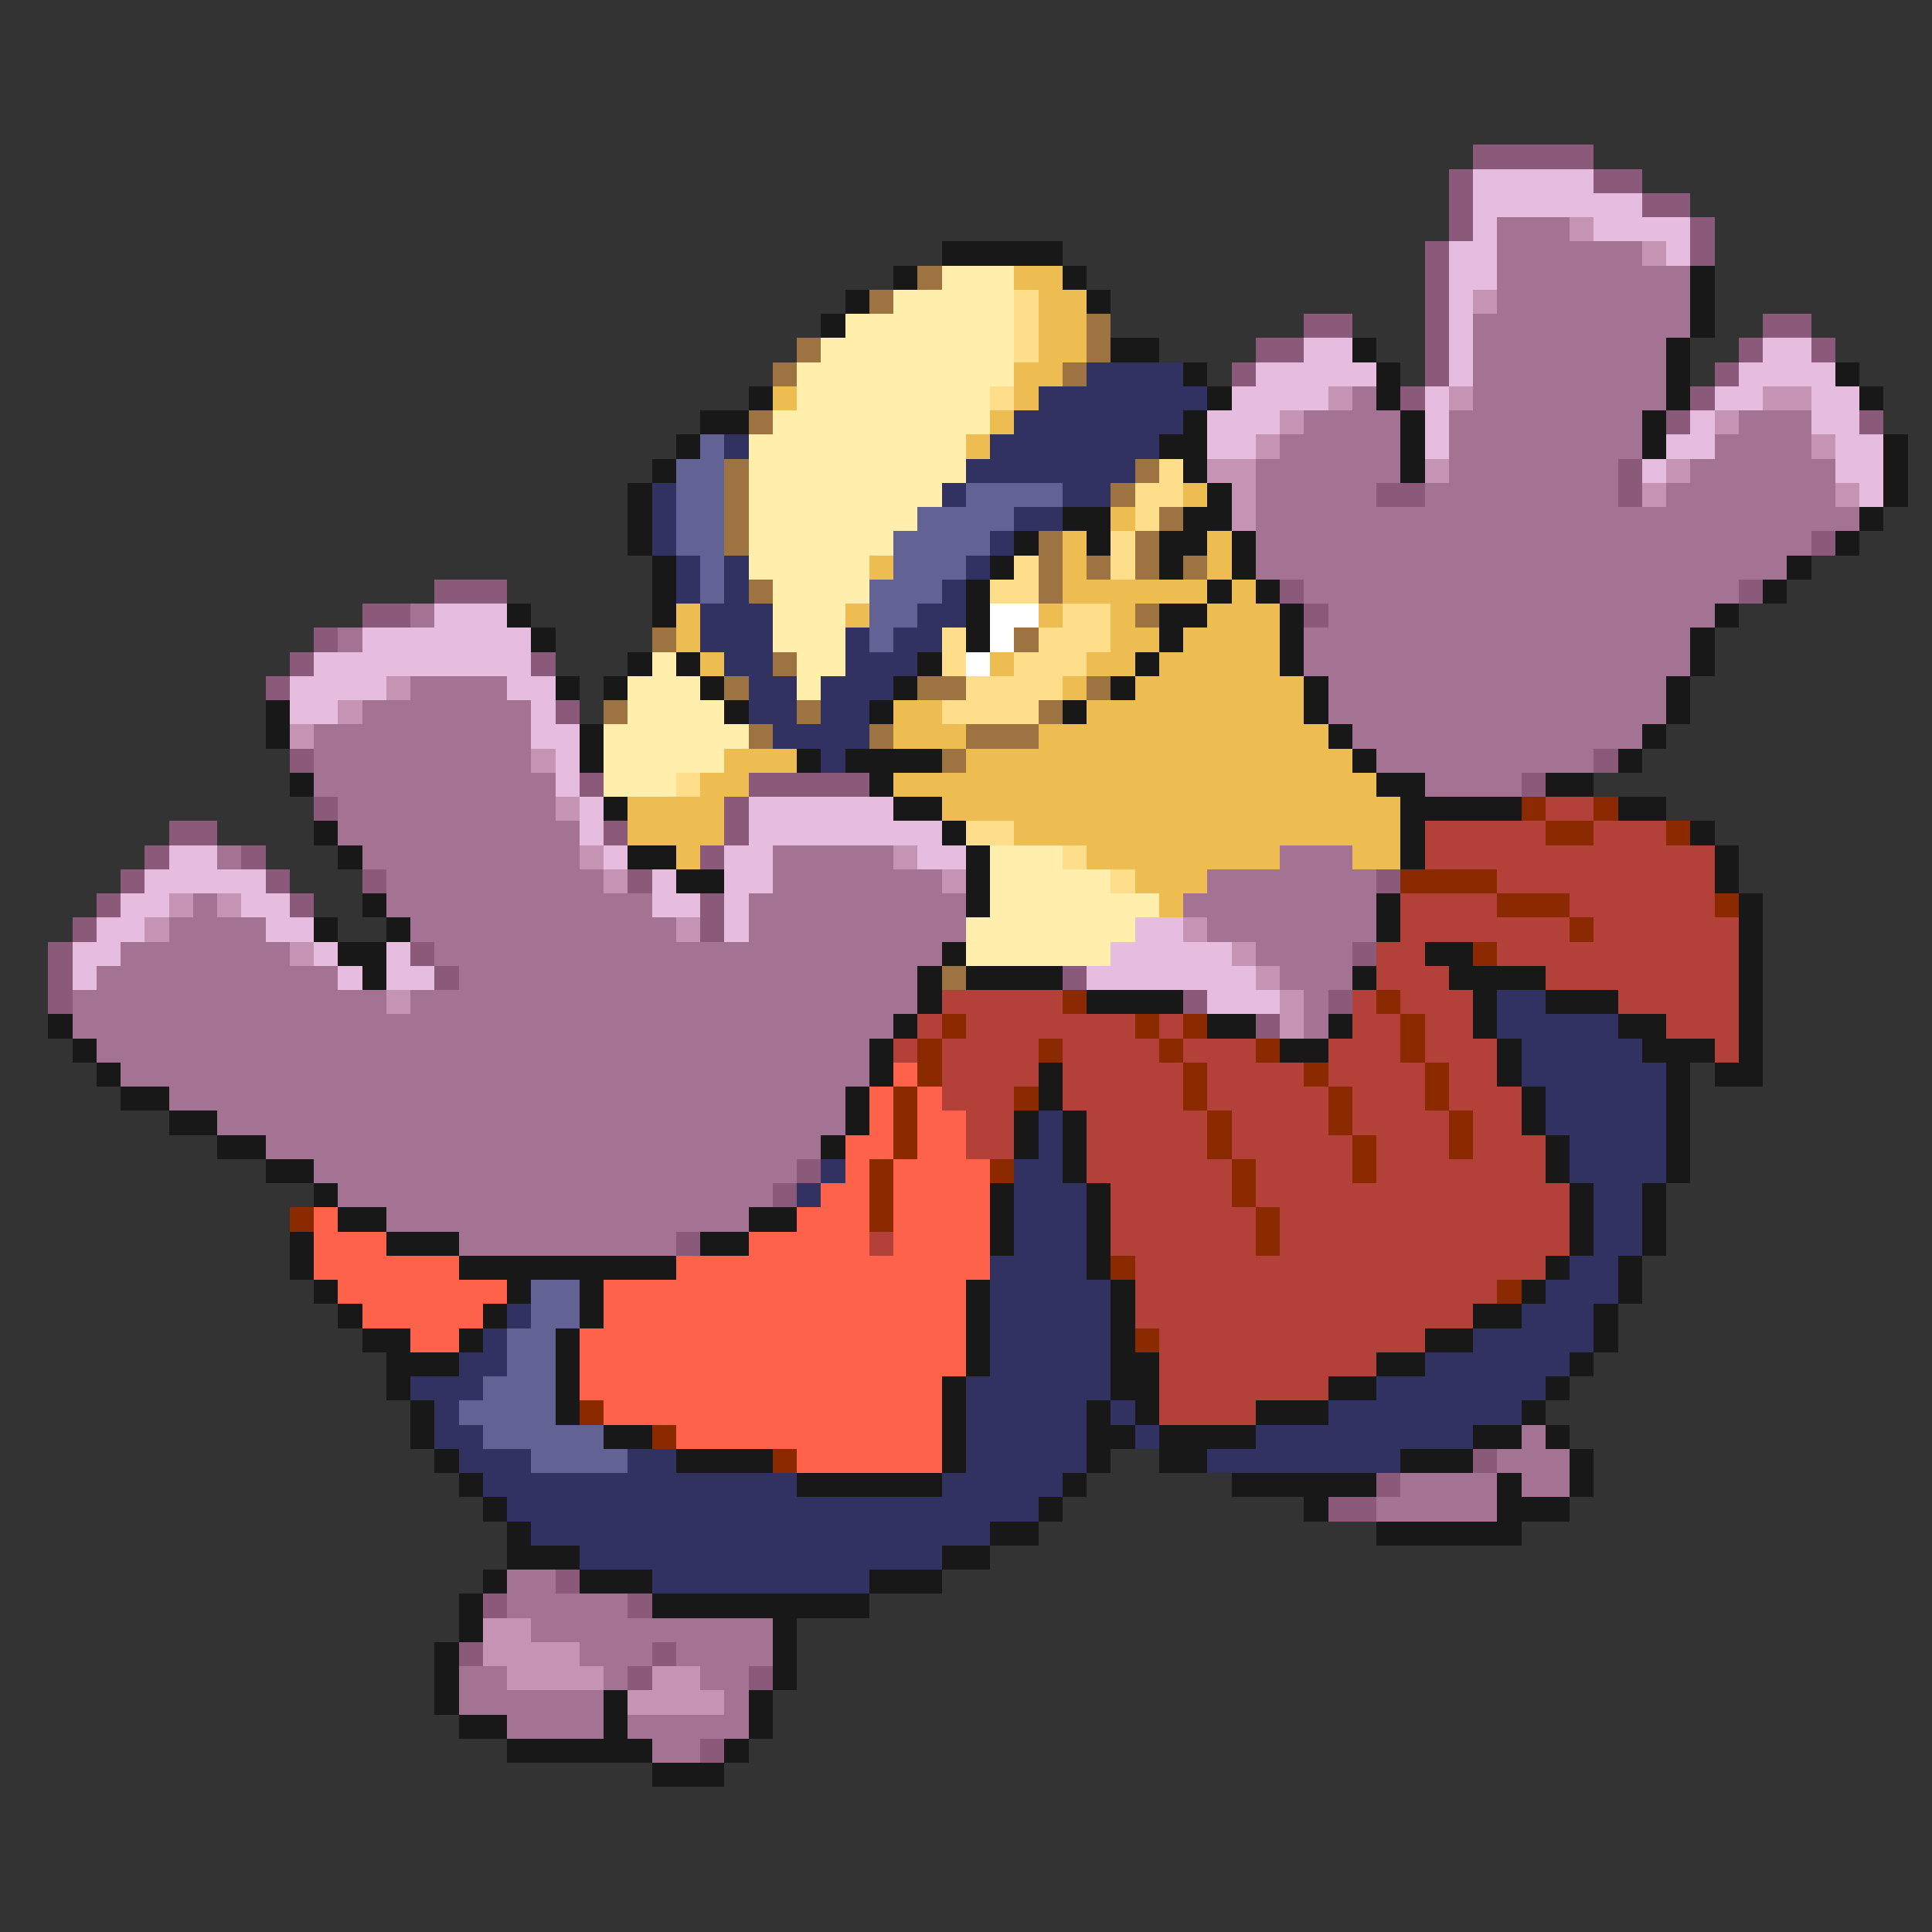 <svg xmlns="http://www.w3.org/2000/svg" viewBox="0 -0.5 80 80" shape-rendering="crispEdges">
<rect x="0" y="-0.5" width="80" height="80" fill="#333333" stroke="none"/>
<path stroke="#8b5a7b" d="M61 6h5M60 7h1M66 7h2M60 8h1M68 8h2M60 9h1M70 9h1M59 10h1M70 10h1M59 11h1M59 12h1M54 13h2M59 13h1M73 13h2M52 14h2M59 14h1M72 14h1M75 14h1M51 15h1M59 15h1M71 15h1M58 16h1M70 16h1M69 17h1M77 17h1M67 19h1M57 20h2M67 20h1M75 22h1M18 24h3M53 24h1M72 24h1M15 25h2M54 25h1M13 26h1M12 27h1M22 27h1M11 28h1M23 29h1M12 31h1M66 31h1M24 32h1M31 32h5M63 32h1M13 33h1M30 33h1M7 34h2M25 34h1M30 34h1M6 35h1M10 35h1M29 35h1M5 36h1M11 36h1M15 36h1M26 36h1M57 36h1M4 37h1M12 37h1M29 37h1M3 38h1M29 38h1M2 39h1M17 39h1M56 39h1M2 40h1M18 40h1M44 40h1M2 41h1M49 41h1M55 41h1M52 42h1M33 48h1M32 49h1M28 51h1M61 60h1M57 61h1M55 62h2M23 65h1M20 66h1M26 66h1M19 68h1M27 68h1M26 69h1M31 69h1M29 72h1" />
<path stroke="#e6bdde" d="M61 7h5M61 8h7M61 9h1M66 9h4M60 10h2M69 10h1M60 11h2M60 12h1M60 13h1M54 14h2M60 14h1M73 14h2M52 15h5M60 15h1M72 15h4M51 16h4M59 16h1M71 16h2M75 16h2M50 17h3M59 17h1M70 17h1M75 17h2M50 18h2M59 18h1M69 18h2M76 18h2M68 19h1M76 19h2M77 20h1M18 25h3M15 26h7M13 27h9M12 28h4M21 28h2M12 29h2M22 29h1M22 30h2M23 31h1M23 32h1M24 33h1M31 33h6M24 34h1M31 34h8M7 35h2M25 35h1M30 35h2M38 35h2M6 36h5M27 36h1M30 36h2M5 37h2M10 37h2M27 37h2M30 37h1M4 38h2M11 38h2M30 38h1M47 38h2M3 39h2M13 39h1M16 39h1M46 39h5M3 40h1M14 40h1M16 40h2M45 40h7M50 41h3" />
<path stroke="#a47394" d="M62 9h3M62 10h6M62 11h8M62 12h8M61 13h9M61 14h8M61 15h8M56 16h1M61 16h8M54 17h4M60 17h8M72 17h3M53 18h5M60 18h8M71 18h4M52 19h6M60 19h7M70 19h6M52 20h5M59 20h8M69 20h7M52 21h25M52 22h23M52 23h22M54 24h18M17 25h1M55 25h16M14 26h1M54 26h16M54 27h16M17 28h4M55 28h14M15 29h7M55 29h14M13 30h9M56 30h12M13 31h9M57 31h9M13 32h10M59 32h4M14 33h9M14 34h10M9 35h1M15 35h9M32 35h5M53 35h3M16 36h9M32 36h7M50 36h7M8 37h1M16 37h11M31 37h9M49 37h8M7 38h4M17 38h11M31 38h9M50 38h7M5 39h7M18 39h21M52 39h4M4 40h10M19 40h19M53 40h3M3 41h13M17 41h21M54 41h1M3 42h34M54 42h1M4 43h32M5 44h31M7 45h28M9 46h26M11 47h23M13 48h20M14 49h18M16 50h15M19 51h9M63 59h1M62 60h3M58 61h4M63 61h2M57 62h5M21 65h2M21 66h5M22 67h10M24 68h3M28 68h4M19 69h2M25 69h1M29 69h2M19 70h6M30 70h1M21 71h4M26 71h5M27 72h2" />
<path stroke="#c594b4" d="M65 9h1M68 10h1M61 12h1M55 16h1M60 16h1M73 16h2M53 17h1M71 17h1M52 18h1M75 18h1M50 19h2M59 19h1M69 19h1M51 20h1M68 20h1M76 20h1M51 21h1M16 28h1M14 29h1M12 30h1M22 31h1M23 33h1M24 35h1M37 35h1M25 36h1M39 36h1M7 37h1M9 37h1M6 38h1M28 38h1M49 38h1M12 39h1M51 39h1M52 40h1M16 41h1M53 41h1M53 42h1M20 67h2M20 68h4M21 69h4M27 69h2M26 70h4" />
<path stroke="#181818" d="M39 10h5M37 11h1M44 11h1M70 11h1M35 12h1M45 12h1M70 12h1M34 13h1M70 13h1M46 14h2M56 14h1M69 14h1M49 15h1M57 15h1M69 15h1M76 15h1M31 16h1M50 16h1M57 16h1M69 16h1M77 16h1M29 17h2M49 17h1M58 17h1M68 17h1M28 18h1M48 18h2M58 18h1M68 18h1M78 18h1M27 19h1M49 19h1M58 19h1M78 19h1M26 20h1M50 20h1M78 20h1M26 21h1M44 21h2M49 21h2M77 21h1M26 22h1M42 22h1M45 22h1M48 22h2M51 22h1M76 22h1M27 23h1M41 23h1M48 23h1M51 23h1M74 23h1M27 24h1M40 24h1M50 24h1M52 24h1M73 24h1M21 25h1M27 25h1M40 25h1M48 25h2M53 25h1M71 25h1M22 26h1M40 26h1M48 26h1M53 26h1M70 26h1M26 27h1M28 27h1M38 27h1M47 27h1M53 27h1M70 27h1M23 28h1M25 28h1M29 28h1M37 28h1M46 28h1M54 28h1M69 28h1M11 29h1M30 29h1M36 29h1M44 29h1M54 29h1M69 29h1M11 30h1M24 30h1M55 30h1M68 30h1M24 31h1M33 31h1M35 31h4M56 31h1M67 31h1M12 32h1M36 32h1M57 32h2M64 32h2M25 33h1M37 33h2M58 33h5M67 33h2M13 34h1M39 34h1M58 34h1M70 34h1M14 35h1M26 35h2M40 35h1M58 35h1M71 35h1M28 36h2M40 36h1M71 36h1M15 37h1M40 37h1M57 37h1M72 37h1M13 38h1M16 38h1M57 38h1M72 38h1M14 39h2M39 39h1M59 39h2M72 39h1M15 40h1M38 40h1M40 40h4M56 40h1M60 40h4M72 40h1M38 41h1M45 41h4M61 41h1M64 41h3M72 41h1M2 42h1M37 42h1M50 42h2M55 42h1M61 42h1M67 42h2M72 42h1M3 43h1M36 43h1M53 43h2M62 43h1M68 43h3M72 43h1M4 44h1M36 44h1M43 44h1M62 44h1M69 44h1M71 44h2M5 45h2M35 45h1M43 45h1M63 45h1M69 45h1M7 46h2M35 46h1M42 46h1M44 46h1M63 46h1M69 46h1M9 47h2M34 47h1M42 47h1M44 47h1M64 47h1M69 47h1M11 48h2M44 48h1M64 48h1M69 48h1M13 49h1M41 49h1M45 49h1M65 49h1M68 49h1M14 50h2M31 50h2M41 50h1M45 50h1M65 50h1M68 50h1M12 51h1M16 51h3M29 51h2M41 51h1M45 51h1M65 51h1M68 51h1M12 52h1M19 52h9M45 52h1M64 52h1M67 52h1M13 53h1M21 53h1M24 53h1M40 53h1M46 53h1M63 53h1M67 53h1M14 54h1M20 54h1M24 54h1M40 54h1M46 54h1M61 54h2M66 54h1M15 55h2M19 55h1M23 55h1M40 55h1M46 55h1M59 55h2M66 55h1M16 56h3M23 56h1M40 56h1M46 56h2M57 56h2M65 56h1M16 57h1M23 57h1M39 57h1M46 57h2M55 57h2M64 57h1M17 58h1M23 58h1M39 58h1M45 58h1M47 58h1M52 58h3M63 58h1M17 59h1M25 59h2M39 59h1M45 59h2M48 59h4M61 59h2M64 59h1M18 60h1M28 60h4M39 60h1M45 60h1M48 60h2M58 60h3M65 60h1M19 61h1M33 61h6M44 61h1M51 61h6M62 61h1M65 61h1M20 62h1M43 62h1M54 62h1M62 62h3M21 63h1M41 63h2M57 63h6M21 64h3M39 64h2M20 65h1M24 65h3M36 65h3M19 66h1M27 66h9M19 67h1M32 67h1M18 68h1M32 68h1M18 69h1M32 69h1M18 70h1M25 70h1M31 70h1M19 71h2M25 71h1M31 71h1M21 72h6M30 72h1M27 73h3" />
<path stroke="#9c7341" d="M38 11h1M36 12h1M45 13h1M33 14h1M45 14h1M32 15h1M44 15h1M31 17h1M30 19h1M47 19h1M30 20h1M46 20h1M30 21h1M48 21h1M30 22h1M43 22h1M47 22h1M43 23h1M45 23h1M47 23h1M49 23h1M31 24h1M43 24h1M47 25h1M27 26h1M42 26h1M32 27h1M30 28h1M38 28h2M45 28h1M25 29h1M33 29h1M43 29h1M31 30h1M36 30h1M40 30h3M39 31h1M39 40h1" />
<path stroke="#ffeeac" d="M39 11h3M37 12h5M35 13h7M34 14h8M33 15h9M33 16h8M32 17h9M31 18h9M31 19h9M31 20h8M31 21h7M31 22h6M31 23h5M32 24h4M32 25h3M32 26h3M27 27h1M33 27h2M26 28h3M33 28h1M26 29h4M25 30h6M25 31h5M25 32h3M41 35h3M41 36h5M41 37h7M40 38h7M40 39h6" />
<path stroke="#eebd52" d="M42 11h2M43 12h2M43 13h2M43 14h2M42 15h2M32 16h1M42 16h1M41 17h1M40 18h1M49 20h1M46 21h1M44 22h1M50 22h1M36 23h1M44 23h1M50 23h1M44 24h6M51 24h1M28 25h1M35 25h1M43 25h1M46 25h1M50 25h3M28 26h1M46 26h2M49 26h4M29 27h1M41 27h1M45 27h2M48 27h5M44 28h1M47 28h7M37 29h2M45 29h9M37 30h3M43 30h12M30 31h3M40 31h16M29 32h2M37 32h20M26 33h4M39 33h19M26 34h4M42 34h16M28 35h1M45 35h8M56 35h2M47 36h3M48 37h1" />
<path stroke="#ffde8b" d="M42 12h1M42 13h1M42 14h1M41 16h1M48 19h1M47 20h2M47 21h1M46 22h1M42 23h1M46 23h1M41 24h2M44 25h2M39 26h1M43 26h3M39 27h1M42 27h3M40 28h4M39 29h4M28 32h1M40 34h2M44 35h1M46 36h1" />
<path stroke="#313162" d="M45 15h4M43 16h7M42 17h7M30 18h1M41 18h7M40 19h7M27 20h1M39 20h1M44 20h2M27 21h1M42 21h2M27 22h1M41 22h1M28 23h1M30 23h1M40 23h1M28 24h1M30 24h1M39 24h1M29 25h3M38 25h2M29 26h3M35 26h1M37 26h2M30 27h2M35 27h3M31 28h2M34 28h3M31 29h2M34 29h2M32 30h4M34 31h1M62 41h2M62 42h5M63 43h5M63 44h6M64 45h5M43 46h1M64 46h5M43 47h1M65 47h4M34 48h1M42 48h2M65 48h4M33 49h1M42 49h3M66 49h2M42 50h3M66 50h2M42 51h3M66 51h2M41 52h4M65 52h2M41 53h5M64 53h3M21 54h1M41 54h5M63 54h3M20 55h1M41 55h5M61 55h5M19 56h2M41 56h5M59 56h6M17 57h3M40 57h6M57 57h7M18 58h1M40 58h5M46 58h1M55 58h8M18 59h2M40 59h5M47 59h1M52 59h9M19 60h3M26 60h2M40 60h5M50 60h8M20 61h13M39 61h5M21 62h22M22 63h19M24 64h15M27 65h9" />
<path stroke="#626294" d="M29 18h1M28 19h2M28 20h2M40 20h4M28 21h2M38 21h4M28 22h2M37 22h4M29 23h1M37 23h3M29 24h1M36 24h3M36 25h2M36 26h1M22 53h2M22 54h2M21 55h2M21 56h2M20 57h3M19 58h4M20 59h5M22 60h4" />
<path stroke="#ffffff" d="M41 25h2M41 26h1M40 27h1" />
<path stroke="#8b2900" d="M63 33h1M66 33h1M64 34h2M69 34h1M58 36h4M62 37h3M71 37h1M65 38h1M61 39h1M44 41h1M57 41h1M39 42h1M47 42h1M49 42h1M58 42h1M38 43h1M43 43h1M48 43h1M52 43h1M58 43h1M38 44h1M49 44h1M54 44h1M59 44h1M37 45h1M42 45h1M49 45h1M55 45h1M59 45h1M37 46h1M50 46h1M55 46h1M60 46h1M37 47h1M50 47h1M56 47h1M60 47h1M36 48h1M41 48h1M51 48h1M56 48h1M36 49h1M51 49h1M12 50h1M36 50h1M52 50h1M52 51h1M46 52h1M62 53h1M47 55h1M24 58h1M27 59h1M32 60h1" />
<path stroke="#b44139" d="M64 33h2M59 34h5M66 34h3M59 35h12M62 36h9M58 37h4M65 37h6M58 38h7M66 38h6M57 39h2M62 39h10M57 40h3M64 40h8M39 41h5M56 41h1M58 41h3M67 41h5M38 42h1M40 42h7M48 42h1M56 42h2M59 42h2M69 42h3M37 43h1M39 43h4M44 43h4M49 43h3M55 43h3M59 43h3M71 43h1M39 44h4M44 44h5M50 44h4M55 44h4M60 44h2M39 45h3M44 45h5M50 45h5M56 45h3M60 45h3M40 46h2M45 46h5M51 46h4M56 46h4M61 46h2M40 47h2M45 47h5M51 47h5M57 47h3M61 47h3M45 48h6M52 48h4M57 48h7M46 49h5M52 49h13M46 50h6M53 50h12M36 51h1M46 51h6M53 51h12M47 52h17M47 53h15M47 54h14M48 55h11M48 56h9M48 57h7M48 58h4" />
<path stroke="#ff624a" d="M37 44h1M36 45h1M38 45h1M36 46h1M38 46h2M35 47h2M38 47h2M35 48h1M37 48h4M34 49h2M37 49h4M13 50h1M33 50h3M37 50h4M13 51h3M31 51h5M37 51h4M13 52h6M28 52h13M14 53h7M25 53h15M15 54h5M25 54h15M17 55h2M24 55h16M24 56h16M24 57h15M25 58h14M28 59h11M33 60h6" />
</svg>